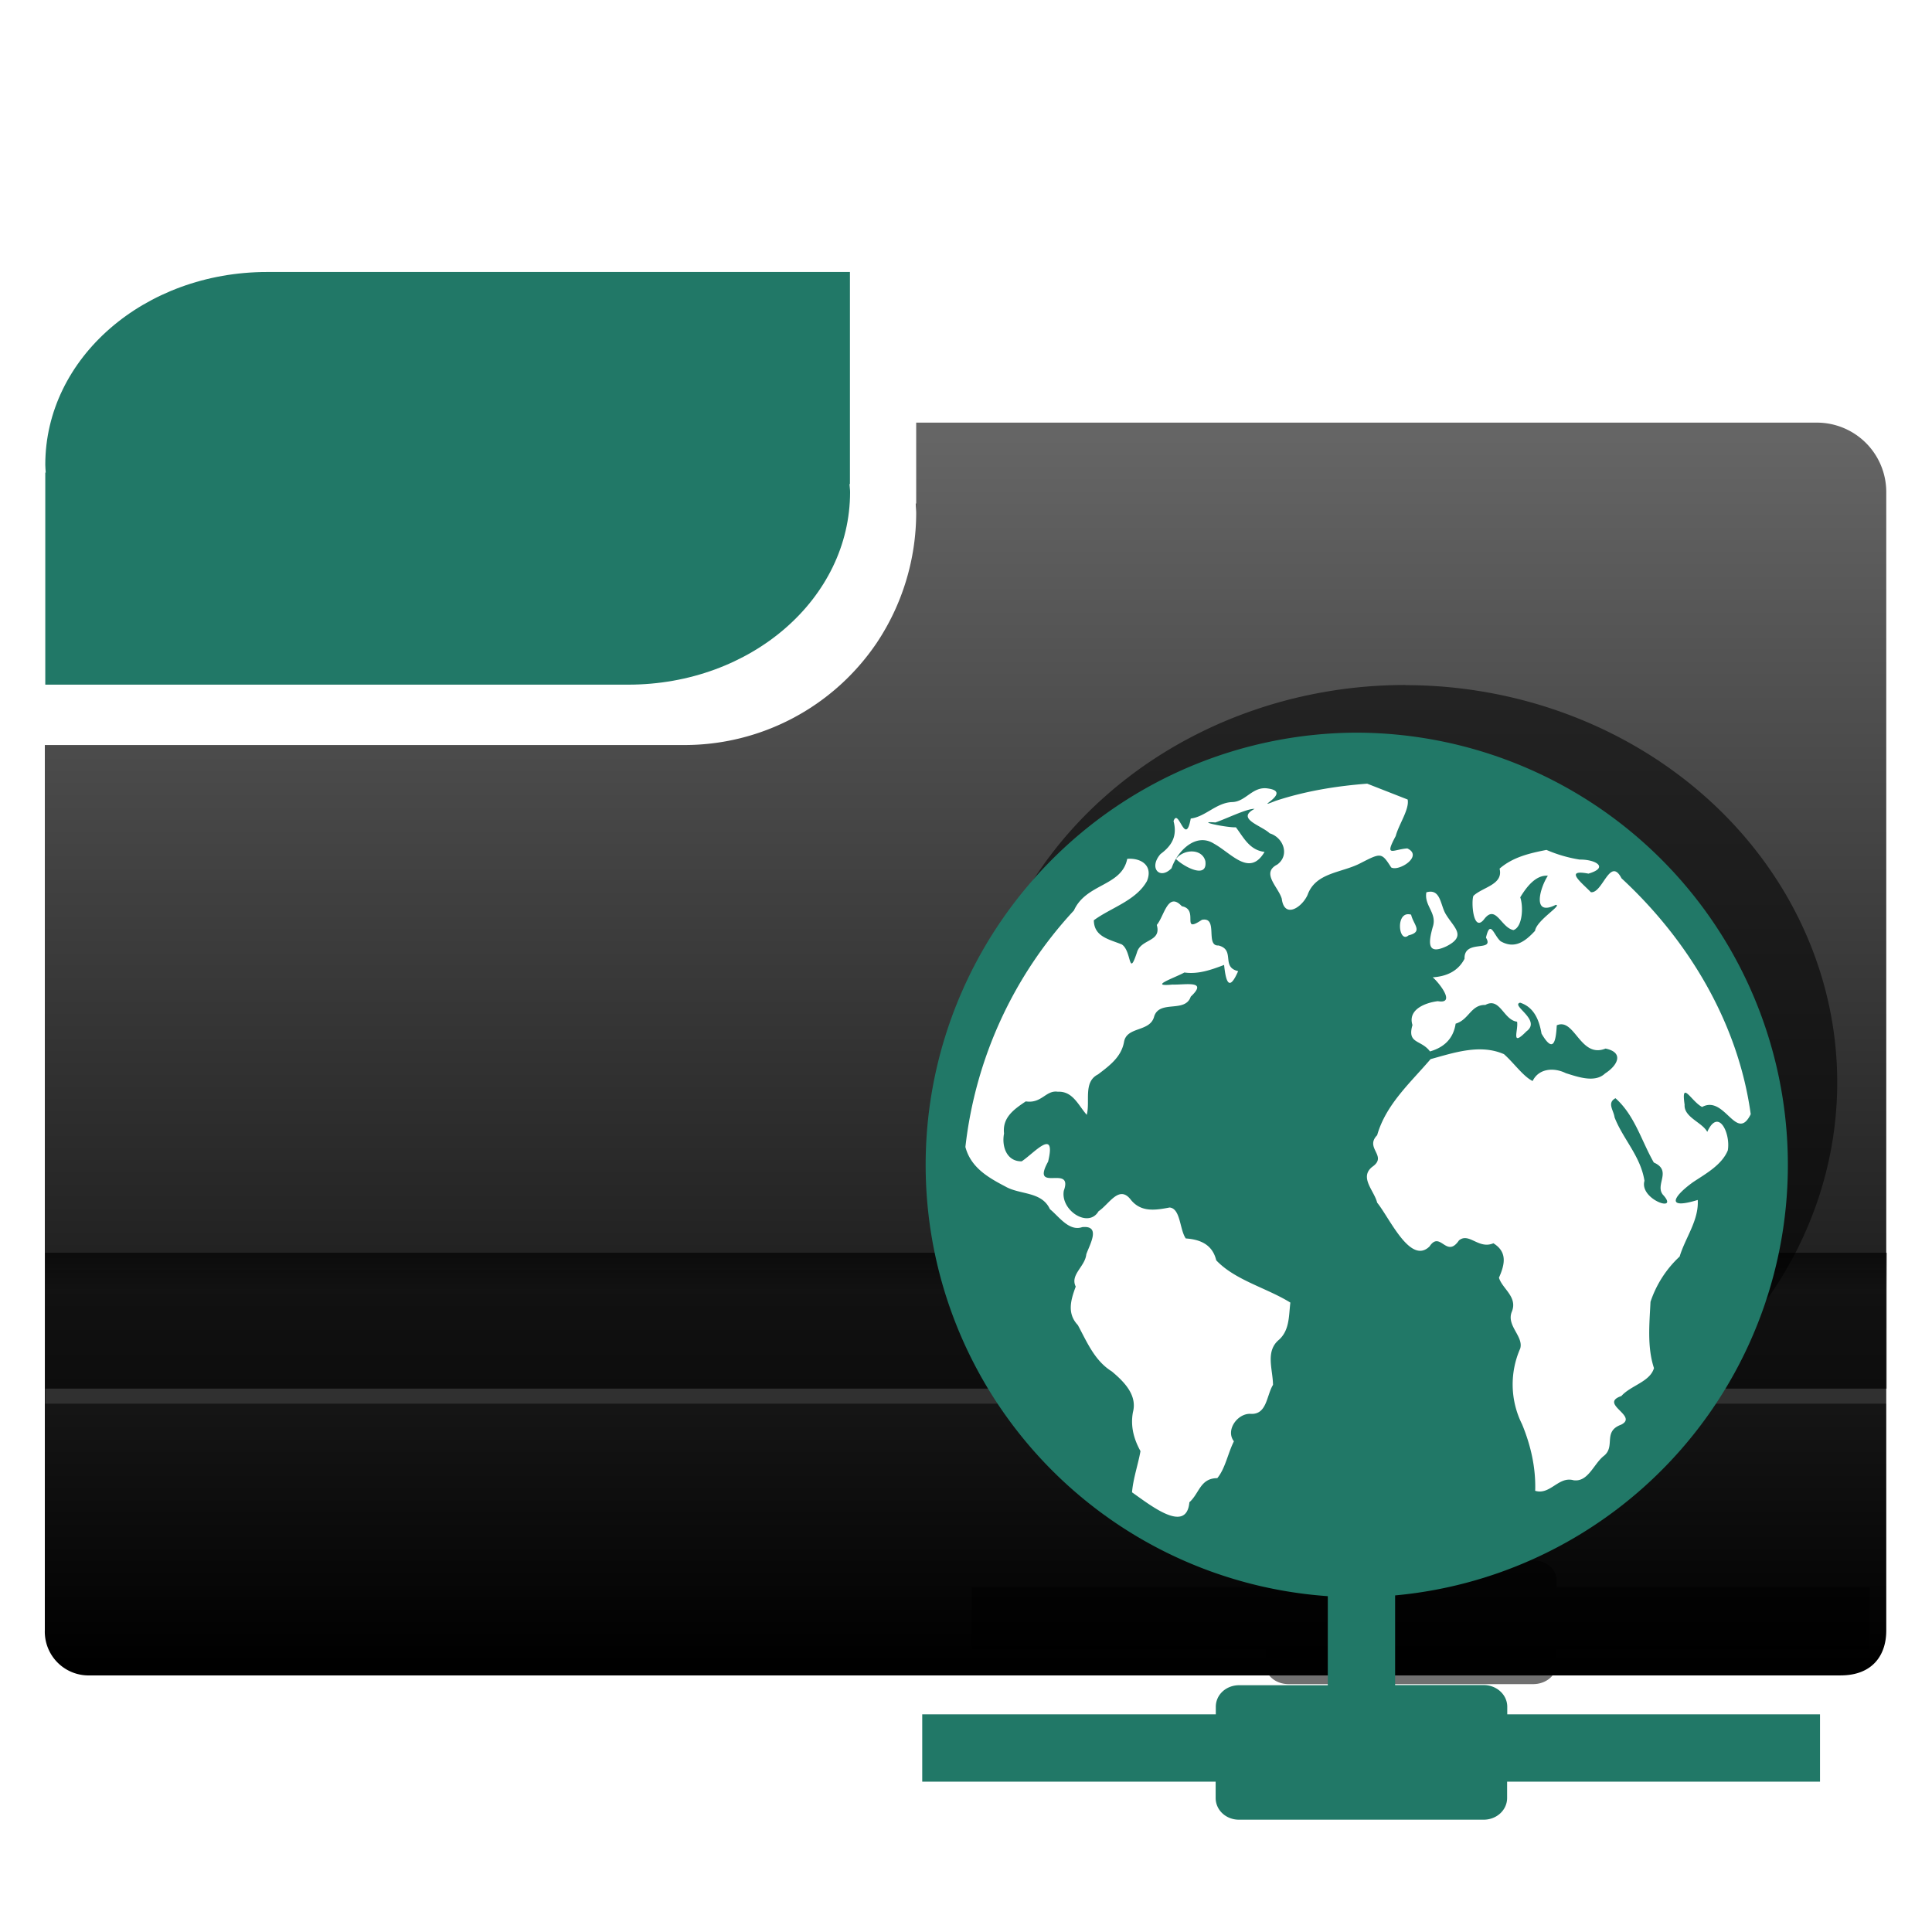 <?xml version="1.0" encoding="UTF-8" standalone="no"?><!--Created with Inkscape (http://www.inkscape.org/)--><svg xmlns:dc="http://purl.org/dc/elements/1.1/" xmlns:cc="http://creativecommons.org/ns#" xmlns:rdf="http://www.w3.org/1999/02/22-rdf-syntax-ns#" xmlns="http://www.w3.org/2000/svg" xmlns:xlink="http://www.w3.org/1999/xlink" width="128" height="128" enable-background="new"><defs><linearGradient id="a"><stop offset="0" stop-color="#003165"/><stop offset="1" stop-color="#00438a" stop-opacity="0"/></linearGradient><linearGradient id="b"><stop offset="0" stop-color="#004d00" stop-opacity="0"/><stop offset=".5" stop-color="#004d00"/><stop offset="1" stop-color="#004d00" stop-opacity="0"/></linearGradient><linearGradient gradientTransform="rotate(90 -90 50)" y2="-384" x2="-23.52" y1="-384" x1="-84" gradientUnits="userSpaceOnUse" id="c"><stop offset="0" stop-color="#fff"/><stop offset="1" stop-color="#fff" stop-opacity="0"/></linearGradient><linearGradient id="d"><stop offset="0" stop-color="#0f0"/><stop offset="1" stop-color="#006500"/></linearGradient><linearGradient gradientTransform="rotate(90 -90 50)" y2="-384" x2="-12" y1="-384" x1="-84" gradientUnits="userSpaceOnUse" id="e"><stop offset="0" stop-color="#e5ff00"/><stop offset="1" stop-color="#bff500" stop-opacity="0"/></linearGradient><linearGradient gradientTransform="rotate(90 -90 50)" y2="-384" x2="-12" y1="-384" x1="-84" gradientUnits="userSpaceOnUse" id="f"><stop offset="0" stop-color="#008c00"/><stop offset="1" stop-color="#00bf00"/></linearGradient><linearGradient x2="28" y1="57.5" x1="28" gradientUnits="userSpaceOnUse" id="h"><stop offset="0" stop-color="#fffccf"/><stop offset="1" stop-color="#fff" stop-opacity="0"/></linearGradient><linearGradient id="g" gradientUnits="userSpaceOnUse" x1="28" y1="57.5" x2="28"><stop offset="0" stop-color="#ffea00"/><stop offset="1" stop-color="#fc0"/></linearGradient><linearGradient id="p"><stop offset="0" stop-color="#000914"/><stop offset="1" stop-color="#00316e"/></linearGradient><linearGradient id="q"><stop offset="0" stop-color="#00f3fd"/><stop offset="1" stop-color="#00c4cc" stop-opacity="0"/></linearGradient><linearGradient id="i"><stop offset="0" stop-color="#fff"/><stop offset="1" stop-color="#fff" stop-opacity="0"/></linearGradient><linearGradient id="n"><stop offset="0" stop-color="#e00000"/><stop offset="1" stop-color="red" stop-opacity=".41"/></linearGradient><linearGradient id="l"><stop offset="0" stop-color="#f9ccca"/><stop offset="1" stop-color="#f9ccca" stop-opacity="0"/></linearGradient><linearGradient id="m"><stop offset="0" stop-color="#e20800"/><stop offset="1" stop-color="#9c0f0f"/></linearGradient><linearGradient id="j"><stop offset="0"/><stop offset="1" stop-opacity="0"/></linearGradient><linearGradient id="k"><stop offset="0" stop-color="#fff"/><stop offset="1" stop-color="#f1f1f1"/></linearGradient><linearGradient xlink:href="#m" id="o" gradientUnits="userSpaceOnUse" x1="32" y1="73.42" x2="32" y2="24.31"/><radialGradient gradientUnits="userSpaceOnUse" r="139.56" cy="112.3" cx="102" id="s"><stop offset="0" stop-color="#b7b8b9"/><stop offset=".19" stop-color="#ececec"/><stop offset=".26" stop-color="#fafafa"/><stop offset=".3" stop-color="#fff"/><stop offset=".53" stop-color="#fafafa"/><stop offset=".84" stop-color="#ebecec"/><stop offset="1" stop-color="#e1e2e3"/></radialGradient><linearGradient id="r"><stop offset="0" stop-color="#a2a2a2"/><stop offset="1" stop-color="#fff"/></linearGradient><linearGradient gradientTransform="translate(0 -1)" xlink:href="#t" id="x" x1="125" y1="1007.25" x2="125" y2="1010.74" gradientUnits="userSpaceOnUse"/><linearGradient id="t"><stop offset="0"/><stop offset="1" stop-opacity=".05"/></linearGradient><radialGradient id="z" cx="62.22" cy="-3.44" r="10.08" gradientTransform="matrix(1.491 0 0 1.387 52.91 966.64)" gradientUnits="userSpaceOnUse"><stop offset="0" stop-color="#9e9e9e"/><stop offset="1" stop-color="#9e9e9e" stop-opacity="0"/></radialGradient><linearGradient id="u"><stop offset="0" stop-color="#474747" stop-opacity="0"/><stop offset=".1" stop-color="#474747"/><stop offset=".9" stop-color="#474747"/><stop offset="1" stop-color="#474747" stop-opacity="0"/></linearGradient><filter id="y" x="-.09" width="1.19" y="-.08" height="1.15" color-interpolation-filters="sRGB"><feGaussianBlur stdDeviation="2.3"/></filter><linearGradient xlink:href="#v" id="w" x1="26.37" y1="110.28" x2="26.37" y2="28.13" gradientUnits="userSpaceOnUse" gradientTransform="translate(-.03 924.36)"/><linearGradient id="v"><stop offset="0"/><stop offset="1" stop-color="#666"/></linearGradient></defs><g transform="translate(0 -924.36)"><path d="M2.97 973.72V1032.35a2.9 2.9 0 0 0 2.99 3.01h115.98c2.13 0 3.03-1.35 3.03-2.97V956.96a4.6 4.6 0 0 0-4.62-4.6H60.7v5.36h-.03c0 .22.03.42.03.64a15.54 15.54 0 0 1-2.62 8.6 15.37 15.37 0 0 1-12.74 6.76H15.33z" fill="url(#w)" enable-background="new"/><path d="M17.7 942.38c-8.14 0-14.7 5.7-14.7 12.77 0 .18.02.35.03.52H3v14.05h38.62c8.14 0 14.7-5.7 14.7-12.76 0-.18-.03-.35-.04-.53h.03v-14.05H22.13z" fill="#217867" enable-background="new"/><path d="M3 1007.36v9h122v-9z" opacity=".43" enable-background="new"/><rect width="122" height="1" x="3" y="1016.36" rx="0" ry="1" opacity=".11" fill="#fff" enable-background="new"/><path d="M3 1007.36v9l122-4v-5z" opacity=".57" fill="url(#x)" enable-background="new"/><path d="M93.11 970.1a28.64 28.64 0 0 0-1.86 57.22v5.9h-5.87c-.87 0-1.56.63-1.56 1.43v.5H64.38v4.46h19.44v1.08c0 .8.69 1.44 1.55 1.44h16.2c.87 0 1.56-.64 1.56-1.44v-1.08h20.74v-4.46h-20.74v-.5c0-.8-.69-1.44-1.55-1.44H95.7v-5.94a28.64 28.64 0 0 0-2.6-57.16z" transform="matrix(1 0 0 .919 0 78.22)" opacity=".75" filter="url(#y)" enable-background="new"/><path d="M89.84 972.9a28.64 28.64 0 0 0-1.87 57.21v5.9H82.1c-.87 0-1.55.63-1.55 1.43v.5H61.1v4.46h19.44v1.08c0 .8.68 1.44 1.55 1.44h16.2c.87 0 1.56-.64 1.56-1.44v-1.08h20.73v-4.46H99.86v-.5c0-.8-.7-1.44-1.56-1.44h-5.87v-5.94a28.64 28.64 0 0 0-2.6-57.16z" fill="#217867"/><path d="M90.58 976.28c-2.07.16-4.1.49-6.07 1.14-1.66.66 1.2-.58-.5-.82-1.03-.17-1.46.88-2.38.9-1.05.04-1.76.97-2.74 1.09-.36 1.95-.81-.77-1.14.17.26.98-.1 1.62-.86 2.18-.81.92-.05 1.75.73.94.38-1.13 1.6-2.38 2.8-1.63 1.19.66 2.37 2.23 3.36.55-1.02-.12-1.41-1-1.9-1.63-.54.04-2.8-.43-1.36-.32.72-.24 2.1-.93 2.6-.9-1.27.66.47 1.1 1 1.62.92.28 1.34 1.46.5 2.07-1.09.56.07 1.48.3 2.26.17 1.35 1.34.58 1.71-.25.54-1.5 2.26-1.45 3.5-2.1 1.37-.7 1.4-.72 2.04.28.5.29 2.15-.75 1.07-1.26-.94.06-1.55.63-.77-.82.2-.77.92-1.78.79-2.42l-2.68-1.05zm-12.67 4.99c.49.49 2.1 1.38 1.95.15-.2-.84-1.41-.84-1.95-.15zm24.54-.6c-1.11.22-2.21.47-3.1 1.24.27 1.06-1.12 1.22-1.73 1.8-.16.34-.03 2.48.7 1.56.78-1.04 1.12.55 1.95.71.6-.2.67-1.54.45-2.17.38-.63 1.01-1.5 1.83-1.43-.51.77-1.09 2.74.52 1.93.47 0-1.27 1.02-1.37 1.72-.65.7-1.34 1.23-2.28.69-.45-.38-.68-1.49-.97-.24.59 1-1.47.07-1.42 1.4-.43.83-1.2 1.17-2.11 1.23.33.26 1.61 1.8.34 1.58-.82.1-2.01.55-1.68 1.58-.37 1.27.57.95 1.16 1.75.94-.27 1.55-.85 1.7-1.84.89-.26 1-1.26 1.97-1.24.97-.54 1.2 1 2.1 1.11.1.55-.45 1.73.62.64 1.03-.75-1.07-1.72-.42-1.9.94.3 1.27 1.18 1.42 2.05.76 1.3.95.6 1.01-.55 1.19-.53 1.55 2.22 3.23 1.54 1.25.26.8 1.12-.03 1.65-.67.64-1.8.23-2.6-.02-.76-.38-1.78-.34-2.2.52-.62-.3-1.27-1.23-1.9-1.78-1.58-.69-3.29-.1-4.86.33-1.34 1.57-2.96 3-3.54 5.04-.85.87.73 1.37-.33 2.1-.87.7.14 1.58.33 2.37.82 1 2.2 4.15 3.47 2.9.72-1.08 1.11.83 1.95-.4.67-.55 1.3.61 2.28.19.94.58.76 1.4.37 2.28.21.73 1.26 1.27.85 2.26-.37.92.79 1.62.56 2.43a5.9 5.9 0 0 0 .12 5.02c.58 1.4.92 2.9.87 4.41 1 .3 1.54-.98 2.54-.7.98.14 1.34-1.11 2.03-1.63.76-.63-.1-1.6 1.12-2.05 1.18-.58-1.5-1.38.02-1.9.62-.7 1.9-.94 2.16-1.85-.46-1.4-.3-2.95-.23-4.39a7.2 7.2 0 0 1 1.93-3c.38-1.26 1.28-2.4 1.2-3.75-2.22.68-1.55-.29-.31-1.18.86-.57 1.9-1.14 2.3-2.1.2-1.1-.61-2.88-1.36-1.23-.33-.63-1.56-.97-1.5-1.8-.25-1.7.46-.2 1.16.15 1.5-.82 2.27 2.4 3.22.48-.83-6.04-4.12-11.52-8.56-15.63-.77-1.48-1.25 1.02-2.03.92-.63-.65-1.8-1.54-.16-1.23 1.4-.41.45-.95-.58-.93a9.11 9.11 0 0 1-2.2-.64zm-27.77.6c-.37 1.82-2.72 1.61-3.53 3.41a27.58 27.58 0 0 0-7.19 15.67c.36 1.36 1.5 2.02 2.65 2.62.97.56 2.4.31 2.95 1.5.61.5 1.27 1.49 2.14 1.19 1.27-.13.49 1.16.27 1.8-.08.82-1.09 1.35-.7 2.14-.33.89-.59 1.78.14 2.55.61 1.13 1.11 2.36 2.25 3.07.8.67 1.7 1.56 1.4 2.7-.17.92.05 1.77.5 2.58-.16.9-.49 1.83-.56 2.73 1.2.84 3.61 2.78 3.8.66.67-.6.71-1.59 1.85-1.6.53-.64.7-1.65 1.1-2.44-.57-.73.23-1.85 1.09-1.82 1.1.08 1.06-1.2 1.5-1.92-.01-1.04-.53-2.23.41-3 .7-.65.63-1.59.74-2.45-1.58-.98-3.66-1.48-4.91-2.8-.25-1.03-1.03-1.38-2.02-1.45-.41-.59-.34-1.98-1.07-2.05-.94.18-1.88.33-2.56-.5-.78-1.04-1.44.28-2.15.75-.67 1.15-2.53-.06-2.3-1.36.65-1.8-2.22.2-1.04-1.93.56-2.32-.96-.53-1.75-.02-.97.02-1.34-.95-1.17-1.84-.12-1.06.65-1.6 1.44-2.13 1.06.16 1.33-.76 2.12-.64 1-.05 1.36.9 1.92 1.53.24-.9-.25-2.18.75-2.68.76-.58 1.54-1.15 1.72-2.15.18-1.05 1.74-.63 2-1.7.37-1.1 2.05-.2 2.42-1.3 1.18-1.11-.37-.77-1.21-.8-1.67.16.16-.45.79-.8.93.13 1.78-.18 2.63-.5.12 1.16.34 1.77.93.41-1.16-.27-.16-1.4-1.3-1.7-.9.06.01-1.92-1.1-1.7-1.44.96-.15-.68-1.33-.9-.93-1-1.16.65-1.66 1.24.33 1.15-1.07.9-1.32 1.84-.57 1.7-.33-.12-1-.55-.84-.34-1.84-.51-1.85-1.6 1.12-.83 2.8-1.3 3.52-2.6.41-1-.36-1.54-1.3-1.47zm19.82 2.21c-.16.9.74 1.37.42 2.31-.29 1.04-.37 1.87.92 1.26 1.35-.69.49-1.22-.05-2.12-.37-.6-.33-1.73-1.29-1.45zm-1.01 1.48c-1.07-.32-.84 1.96-.17 1.37.99-.24.32-.71.17-1.37zm13.54 12.16c1.28 1.14 1.72 2.83 2.54 4.26 1.23.54.06 1.46.6 2.13 1.15 1.24-1.58.33-1.22-.92-.26-1.64-1.42-2.76-1.98-4.2-.06-.47-.52-.96.06-1.27z" fill="#fff" stroke="url(#z)" stroke-width="1.1"/></g></svg>